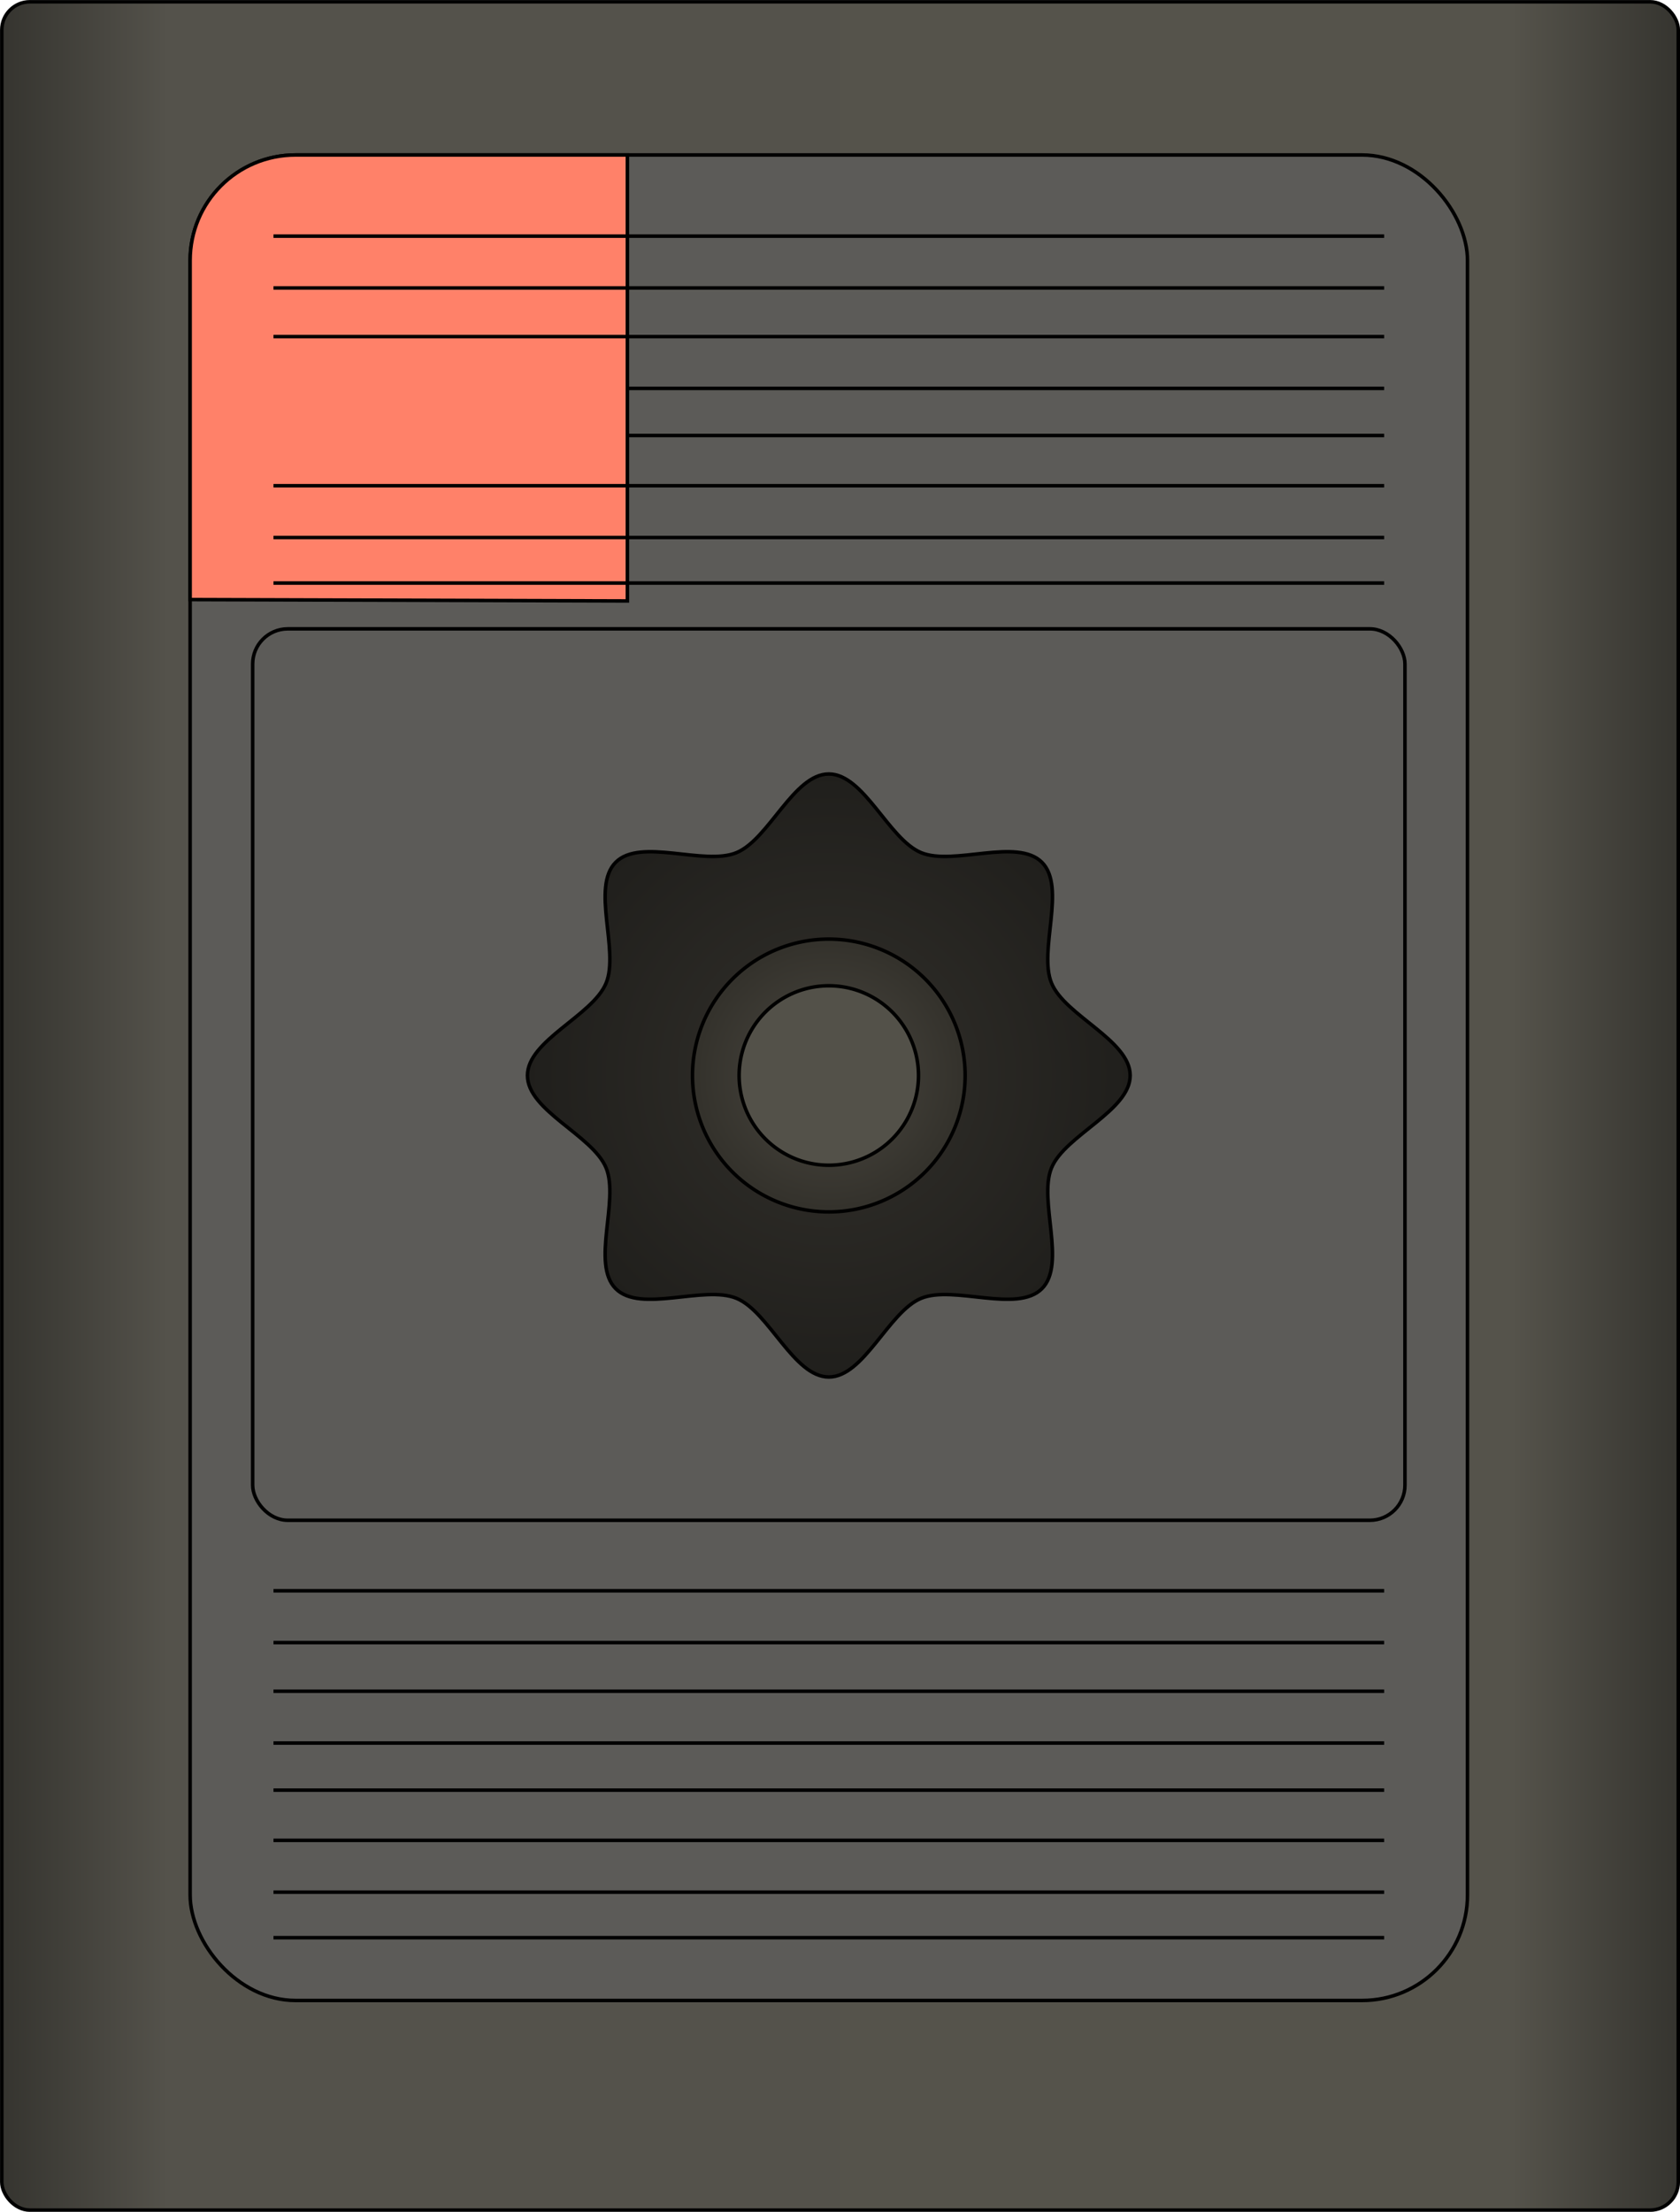 <?xml version="1.0" encoding="UTF-8" standalone="no"?>
<!-- Created with Inkscape (http://www.inkscape.org/) -->

<svg
   xmlns:dc="http://purl.org/dc/elements/1.1/"
   xmlns:cc="http://creativecommons.org/ns#"
   xmlns:rdf="http://www.w3.org/1999/02/22-rdf-syntax-ns#"
   xmlns:svg="http://www.w3.org/2000/svg"
   xmlns="http://www.w3.org/2000/svg"
   xmlns:xlink="http://www.w3.org/1999/xlink"
   version="1.1"
   width="478"
   height="629"
   id="svg5345">
  <defs
     id="defs5347">
    <radialGradient
       cx="447.083"
       cy="14660.434"
       r="39.288"
       fx="447.083"
       fy="14660.434"
       id="radialGradient5022"
       xlink:href="#linearGradient5016"
       gradientUnits="userSpaceOnUse" />
    <linearGradient
       id="linearGradient5016">
      <stop
         id="stop5018"
         style="stop-color:#4b4841;stop-opacity:1"
         offset="0" />
      <stop
         id="stop5020"
         style="stop-color:#33312b;stop-opacity:1"
         offset="1" />
    </linearGradient>
    <radialGradient
       cx="446.036"
       cy="14630.954"
       r="86.246"
       fx="446.036"
       fy="14630.954"
       id="radialGradient5010"
       xlink:href="#linearGradient5004"
       gradientUnits="userSpaceOnUse" />
    <linearGradient
       id="linearGradient5004">
      <stop
         id="stop5006"
         style="stop-color:#32302b;stop-opacity:1"
         offset="0" />
      <stop
         id="stop5008"
         style="stop-color:#201f1c;stop-opacity:1"
         offset="1" />
    </linearGradient>
    <linearGradient
       x1="211.5"
       y1="14639.615"
       x2="689.5"
       y2="14639.615"
       id="linearGradient4956"
       xlink:href="#linearGradient4950"
       gradientUnits="userSpaceOnUse" />
    <linearGradient
       id="linearGradient4950">
      <stop
         id="stop4952"
         style="stop-color:#35342f;stop-opacity:1"
         offset="0" />
      <stop
         id="stop4960"
         style="stop-color:#54524b;stop-opacity:1"
         offset="0.1" />
      <stop
         id="stop4958"
         style="stop-color:#55534b;stop-opacity:1"
         offset="0.9" />
      <stop
         id="stop4954"
         style="stop-color:#35342f;stop-opacity:1"
         offset="1" />
    </linearGradient>
    <linearGradient
       x1="211.5"
       y1="14639.615"
       x2="689.5"
       y2="14639.615"
       id="linearGradient5343"
       xlink:href="#linearGradient4950"
       gradientUnits="userSpaceOnUse"
       gradientTransform="translate(-41.929,-13955.824)" />
  </defs>
  <g
     transform="translate(-169.562,-369.281)"
     id="layer1">
    <rect
       width="477"
       height="628"
       rx="8"
       ry="8"
       x="170.071"
       y="369.791"
       id="rect4948"
       style="fill:url(#linearGradient5343);fill-opacity:1;stroke:#000000;stroke-width:1;stroke-linecap:butt;stroke-linejoin:miter;stroke-miterlimit:4;stroke-opacity:1;stroke-dasharray:none;stroke-dashoffset:20" />
    <rect
       width="363.437"
       height="524.823"
       rx="30"
       ry="30"
       x="223.66"
       y="413.353"
       id="rect4939"
       style="fill:#5c5b58;fill-opacity:1;stroke:#000000;stroke-width:1;stroke-linecap:butt;stroke-linejoin:miter;stroke-miterlimit:4;stroke-opacity:1;stroke-dasharray:none;stroke-dashoffset:20" />
    <rect
       width="327.856"
       height="253.505"
       rx="10"
       ry="10"
       x="241.451"
       y="548.113"
       id="rect4943"
       style="fill:#5c5b58;fill-opacity:1;stroke:#000000;stroke-width:1;stroke-linecap:butt;stroke-linejoin:miter;stroke-miterlimit:4;stroke-opacity:1;stroke-dasharray:none;stroke-dashoffset:20" />
    <path
       d="m 506.667,14691.585 c -7.073,7.073 -25.14,-1.084 -34.381,2.744 -9.241,3.828 -16.249,22.371 -26.251,22.371 -10.002,0 -17.01,-18.543 -26.251,-22.371 -9.241,-3.828 -27.308,4.329 -34.381,-2.744 -7.073,-7.072 1.084,-25.139 -2.744,-34.38 -3.828,-9.241 -22.371,-16.249 -22.371,-26.251 0,-10.002 18.543,-17.01 22.371,-26.251 3.828,-9.24 -4.329,-27.308 2.744,-34.38 7.073,-7.073 25.14,1.084 34.381,-2.744 9.241,-3.827 16.249,-22.37 26.251,-22.37 10.002,0 17.01,18.543 26.251,22.37 9.241,3.828 27.308,-4.329 34.381,2.744 7.073,7.072 -1.084,25.14 2.744,34.38 3.828,9.241 22.371,16.249 22.371,26.251 0,10.002 -18.543,17.01 -22.371,26.251 -3.828,9.241 4.329,27.308 -2.744,34.38 z"
       transform="translate(-40.658,-13955.824)"
       id="path4941"
       style="fill:url(#radialGradient5010);fill-opacity:1;stroke:#000000;stroke-width:1;stroke-linecap:butt;stroke-linejoin:miter;stroke-miterlimit:4;stroke-opacity:1;stroke-dasharray:none;stroke-dashoffset:20" />
    <path
       d="m 253.66,413.354 94.412,0 0,126.823 -124.412,-0.386 0,-96.437 c 0,-16.62 13.38,-30 30,-30 z"
       id="rect4945"
       style="fill:#ff8169;fill-opacity:1;stroke:#000000;stroke-width:1;stroke-linecap:butt;stroke-linejoin:miter;stroke-miterlimit:4;stroke-opacity:1;stroke-dashoffset:20" />
    <path
       d="m 247.373,821.668 316.01,0"
       id="path4962"
       style="fill:none;stroke:#000000;stroke-width:1px;stroke-linecap:butt;stroke-linejoin:miter;stroke-opacity:1" />
    <path
       d="m 247.373,836.399 316.01,0"
       id="path4964"
       style="fill:none;stroke:#000000;stroke-width:1px;stroke-linecap:butt;stroke-linejoin:miter;stroke-opacity:1" />
    <path
       d="m 247.373,850.237 316.01,0"
       id="path4966"
       style="fill:none;stroke:#000000;stroke-width:1px;stroke-linecap:butt;stroke-linejoin:miter;stroke-opacity:1" />
    <path
       d="m 247.373,864.968 316.01,0"
       id="path4970"
       style="fill:none;stroke:#000000;stroke-width:1px;stroke-linecap:butt;stroke-linejoin:miter;stroke-opacity:1" />
    <path
       d="m 247.373,878.36 316.01,0"
       id="path4980"
       style="fill:none;stroke:#000000;stroke-width:1px;stroke-linecap:butt;stroke-linejoin:miter;stroke-opacity:1" />
    <path
       d="m 247.373,892.644 316.01,0"
       id="path4982"
       style="fill:none;stroke:#000000;stroke-width:1px;stroke-linecap:butt;stroke-linejoin:miter;stroke-opacity:1" />
    <path
       d="m 247.373,907.375 316.01,0"
       id="path4984"
       style="fill:none;stroke:#000000;stroke-width:1px;stroke-linecap:butt;stroke-linejoin:miter;stroke-opacity:1" />
    <path
       d="m 247.373,920.32 316.01,0"
       id="path4986"
       style="fill:none;stroke:#000000;stroke-width:1px;stroke-linecap:butt;stroke-linejoin:miter;stroke-opacity:1" />
    <path
       d="m 247.373,436.435 316.01,0"
       id="path4988"
       style="fill:none;stroke:#000000;stroke-width:1px;stroke-linecap:butt;stroke-linejoin:miter;stroke-opacity:1" />
    <path
       d="m 247.373,451.166 316.01,0"
       id="path4990"
       style="fill:none;stroke:#000000;stroke-width:1px;stroke-linecap:butt;stroke-linejoin:miter;stroke-opacity:1" />
    <path
       d="m 247.373,465.004 316.01,0"
       id="path4992"
       style="fill:none;stroke:#000000;stroke-width:1px;stroke-linecap:butt;stroke-linejoin:miter;stroke-opacity:1" />
    <path
       d="m 347.811,479.735 215.573,0"
       id="path4994"
       style="fill:none;stroke:#000000;stroke-width:1px;stroke-linecap:butt;stroke-linejoin:miter;stroke-opacity:1" />
    <path
       d="m 347.811,493.127 215.573,0"
       id="path4996"
       style="fill:none;stroke:#000000;stroke-width:1px;stroke-linecap:butt;stroke-linejoin:miter;stroke-opacity:1" />
    <path
       d="m 247.373,507.411 316.01,0"
       id="path4998"
       style="fill:none;stroke:#000000;stroke-width:1px;stroke-linecap:butt;stroke-linejoin:miter;stroke-opacity:1" />
    <path
       d="m 247.373,522.142 316.01,0"
       id="path5000"
       style="fill:none;stroke:#000000;stroke-width:1px;stroke-linecap:butt;stroke-linejoin:miter;stroke-opacity:1" />
    <path
       d="m 247.373,535.087 316.01,0"
       id="path5002"
       style="fill:none;stroke:#000000;stroke-width:1px;stroke-linecap:butt;stroke-linejoin:miter;stroke-opacity:1" />
    <path
       d="m 485.871,14660.434 a 38.788,38.788 0 1 1 -77.576,0 38.788,38.788 0 1 1 77.576,0 z"
       transform="translate(-41.704,-13985.304)"
       id="path5012"
       style="fill:url(#radialGradient5022);fill-opacity:1;stroke:#000000;stroke-width:1;stroke-linecap:butt;stroke-linejoin:miter;stroke-miterlimit:4;stroke-opacity:1;stroke-dasharray:none;stroke-dashoffset:20" />
    <path
       d="m 472.601,14660.434 a 25.518,25.518 0 1 1 -51.037,0 25.518,25.518 0 1 1 51.037,0 z"
       transform="translate(-41.704,-13985.304)"
       id="path5014"
       style="fill:#535149;fill-opacity:1;stroke:#000000;stroke-width:1;stroke-linecap:butt;stroke-linejoin:miter;stroke-miterlimit:4;stroke-opacity:1;stroke-dasharray:none;stroke-dashoffset:20" />
  </g>
</svg>
